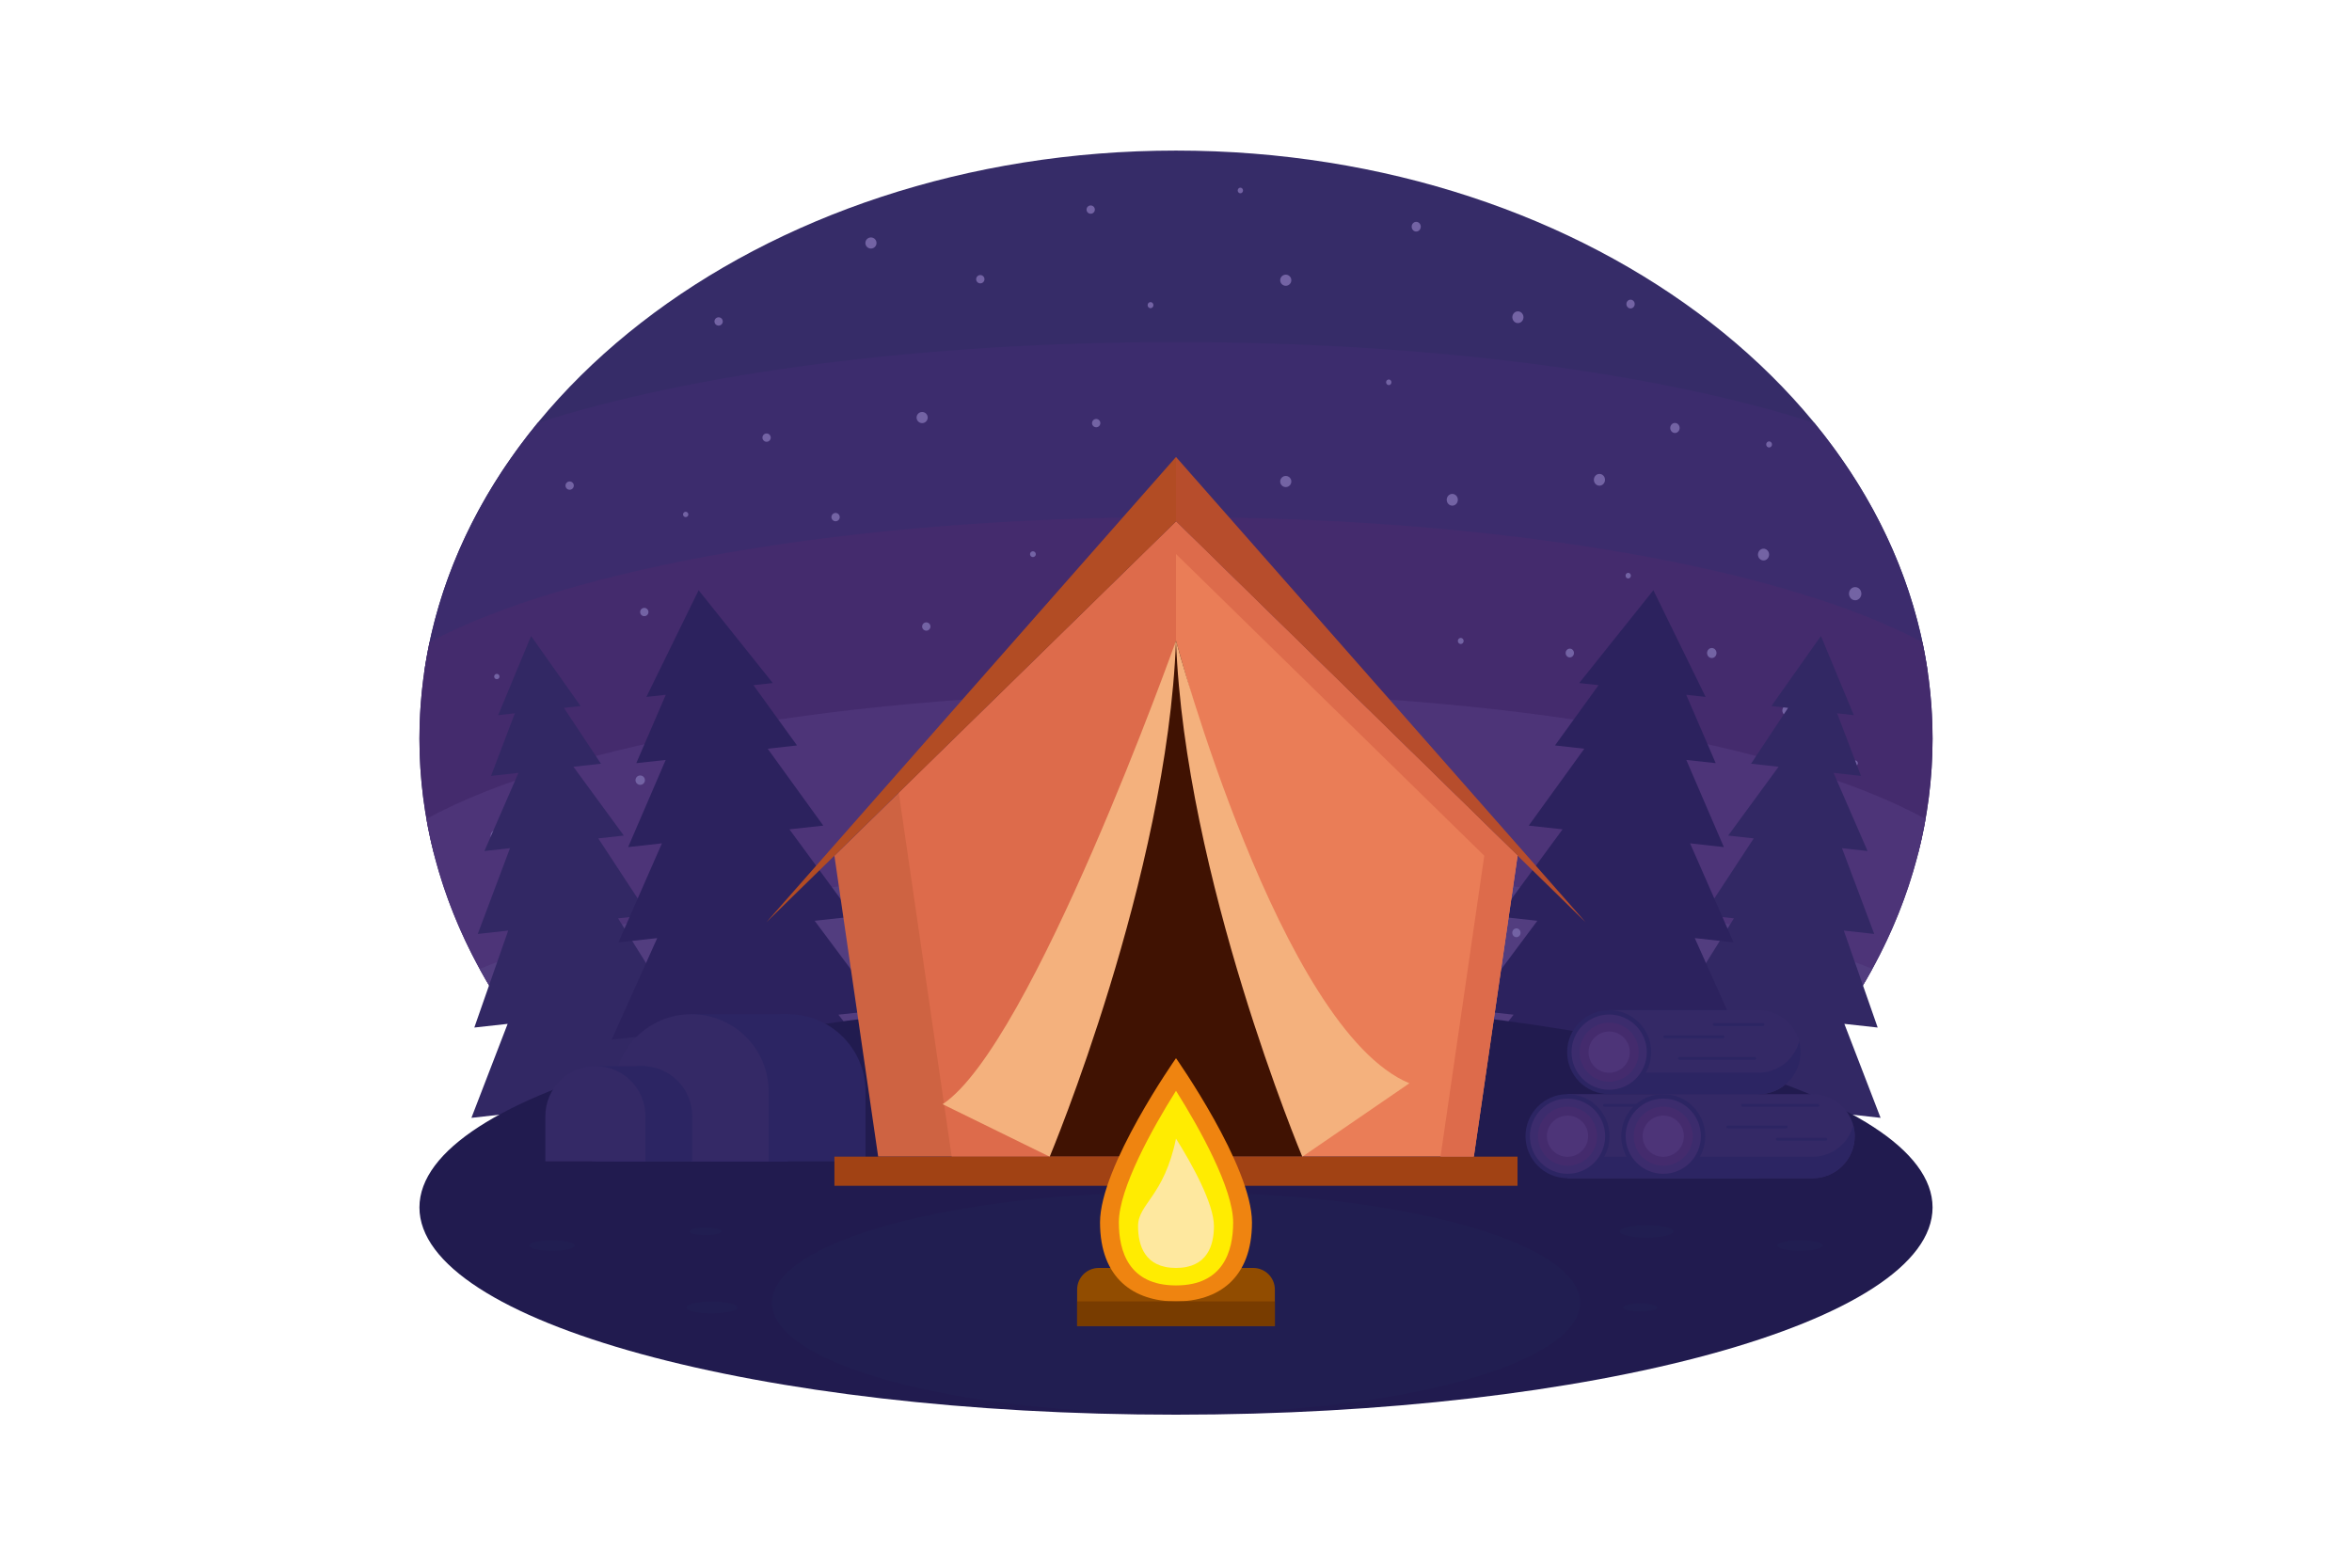 <svg width="3000" height="2000" viewBox="0 0 3000 2000" fill="none" xmlns="http://www.w3.org/2000/svg">
<path d="M1500 1692.5C2032.95 1692.5 2465 1356.62 2465 942.3C2465 527.976 2032.95 192.1 1500 192.1C967.045 192.1 535 527.976 535 942.3C535 1356.62 967.045 1692.5 1500 1692.5Z" fill="#362C68"/>
<path d="M1500 1022.2C1920.7 1022.2 2284.6 955.6 2459.1 858.8C2442.5 742.2 2391.5 633.7 2314.2 539.5C2118.1 476.4 1826.1 436.4 1500 436.4C1173.9 436.4 881.9 476.4 685.8 539.5C608.5 633.7 557.6 742.2 540.9 858.8C715.4 955.6 1079.3 1022.2 1500 1022.2Z" fill="#3C2C6D"/>
<path d="M553.4 1088.8C732.3 1182 1089.1 1245.5 1500 1245.5C1910.9 1245.5 2267.7 1182 2446.6 1088.8C2458.7 1041.4 2465 992.5 2465 942.4C2465 900.5 2460.6 859.3 2452.1 819.3C2275 724.5 1915.1 659.7 1500 659.7C1084.9 659.7 725 724.5 547.9 819.3C539.4 859.4 535 900.5 535 942.4C535 992.5 541.3 1041.4 553.4 1088.8Z" fill="#442B6D"/>
<path d="M1500 1468.8C1813 1468.8 2094.6 1431.9 2290.1 1373.2C2376.4 1277.7 2434.8 1165.8 2456.1 1044.8C2280.5 948.8 1918.3 883 1500 883C1081.7 883 719.5 948.8 543.9 1044.7C565.1 1165.8 623.5 1277.6 709.9 1373.1C905.4 1431.9 1187 1468.8 1500 1468.8Z" fill="#4D3478"/>
<path d="M1455.7 1691.8C1470.4 1692 1485.2 1692.1 1500 1692.1C1514.8 1692.1 1529.6 1692 1544.3 1691.8C1924.1 1678.5 2246.6 1494.5 2388.2 1236.1C2196.3 1157.8 1870.1 1106.2 1500 1106.2C1129.9 1106.2 803.7 1157.7 611.8 1236.1C753.3 1494.5 1075.9 1678.5 1455.7 1691.8Z" fill="#523D7F"/>
<path d="M633.7 1074.3C638.063 1074.3 641.6 1070.76 641.6 1066.4C641.6 1062.04 638.063 1058.5 633.7 1058.5C629.337 1058.5 625.8 1062.04 625.8 1066.4C625.8 1070.76 629.337 1074.3 633.7 1074.3Z" fill="#7363A4"/>
<path d="M750.6 1120.4C754.521 1120.4 757.7 1117.22 757.7 1113.3C757.7 1109.38 754.521 1106.2 750.6 1106.2C746.679 1106.2 743.5 1109.38 743.5 1113.3C743.5 1117.22 746.679 1120.4 750.6 1120.4Z" fill="#7363A4"/>
<path d="M959.9 1210.1C963.821 1210.1 967 1206.92 967 1203C967 1199.08 963.821 1195.9 959.9 1195.9C955.979 1195.9 952.8 1199.08 952.8 1203C952.8 1206.92 955.979 1210.1 959.9 1210.1Z" fill="#7363A4"/>
<path d="M938.1 866.8C942.021 866.8 945.2 863.621 945.2 859.7C945.2 855.779 942.021 852.6 938.1 852.6C934.179 852.6 931 855.779 931 859.7C931 863.621 934.179 866.8 938.1 866.8Z" fill="#7363A4"/>
<path d="M1176.2 539.8C1180.12 539.8 1183.3 536.621 1183.3 532.7C1183.3 528.779 1180.12 525.6 1176.2 525.6C1172.28 525.6 1169.1 528.779 1169.1 532.7C1169.1 536.621 1172.28 539.8 1176.2 539.8Z" fill="#7363A4"/>
<path d="M1640 621.4C1643.92 621.4 1647.1 618.221 1647.1 614.3C1647.1 610.379 1643.92 607.2 1640 607.2C1636.08 607.2 1632.9 610.379 1632.9 614.3C1632.9 618.221 1636.08 621.4 1640 621.4Z" fill="#7363A4"/>
<path d="M816.6 1001.3C819.914 1001.3 822.6 998.614 822.6 995.3C822.6 991.986 819.914 989.3 816.6 989.3C813.286 989.3 810.6 991.986 810.6 995.3C810.6 998.614 813.286 1001.3 816.6 1001.3Z" fill="#7363A4"/>
<path d="M863.6 1271.3C866.914 1271.3 869.6 1268.61 869.6 1265.3C869.6 1261.99 866.914 1259.3 863.6 1259.3C860.286 1259.3 857.6 1261.99 857.6 1265.3C857.6 1268.61 860.286 1271.3 863.6 1271.3Z" fill="#7363A4"/>
<path d="M720.6 932.3C723.914 932.3 726.6 929.614 726.6 926.3C726.6 922.986 723.914 920.3 720.6 920.3C717.286 920.3 714.6 922.986 714.6 926.3C714.6 929.614 717.286 932.3 720.6 932.3Z" fill="#7363A4"/>
<path d="M923.3 1091.5C925.178 1091.5 926.7 1089.98 926.7 1088.1C926.7 1086.22 925.178 1084.7 923.3 1084.7C921.422 1084.7 919.9 1086.22 919.9 1088.1C919.9 1089.98 921.422 1091.5 923.3 1091.5Z" fill="#7363A4"/>
<path d="M874.6 659.7C876.478 659.7 878 658.178 878 656.3C878 654.422 876.478 652.9 874.6 652.9C872.722 652.9 871.2 654.422 871.2 656.3C871.2 658.178 872.722 659.7 874.6 659.7Z" fill="#7363A4"/>
<path d="M633.7 866.5C635.578 866.5 637.1 864.978 637.1 863.1C637.1 861.222 635.578 859.7 633.7 859.7C631.822 859.7 630.3 861.222 630.3 863.1C630.3 864.978 631.822 866.5 633.7 866.5Z" fill="#7363A4"/>
<path d="M997.8 1000.6C1000.73 1000.6 1003.1 998.227 1003.1 995.3C1003.1 992.373 1000.73 990 997.8 990C994.873 990 992.5 992.373 992.5 995.3C992.5 998.227 994.873 1000.6 997.8 1000.6Z" fill="#7363A4"/>
<path d="M1317.5 710.7C1319.54 710.7 1321.2 709.043 1321.2 707C1321.2 704.956 1319.54 703.3 1317.5 703.3C1315.46 703.3 1313.8 704.956 1313.8 707C1313.8 709.043 1315.46 710.7 1317.5 710.7Z" fill="#7363A4"/>
<path d="M821.8 786.1C824.727 786.1 827.1 783.727 827.1 780.8C827.1 777.873 824.727 775.5 821.8 775.5C818.873 775.5 816.5 777.873 816.5 780.8C816.5 783.727 818.873 786.1 821.8 786.1Z" fill="#7363A4"/>
<path d="M1065.8 665C1068.73 665 1071.1 662.627 1071.1 659.7C1071.1 656.773 1068.73 654.4 1065.8 654.4C1062.87 654.4 1060.5 656.773 1060.5 659.7C1060.5 662.627 1062.87 665 1065.8 665Z" fill="#7363A4"/>
<path d="M977.8 563.6C980.727 563.6 983.1 561.227 983.1 558.3C983.1 555.373 980.727 553 977.8 553C974.873 553 972.5 555.373 972.5 558.3C972.5 561.227 974.873 563.6 977.8 563.6Z" fill="#7363A4"/>
<path d="M1398.2 545.1C1401.13 545.1 1403.5 542.727 1403.5 539.8C1403.5 536.873 1401.13 534.5 1398.2 534.5C1395.27 534.5 1392.9 536.873 1392.9 539.8C1392.9 542.727 1395.27 545.1 1398.2 545.1Z" fill="#7363A4"/>
<path d="M1181.5 804.6C1184.43 804.6 1186.8 802.227 1186.8 799.3C1186.8 796.373 1184.43 794 1181.5 794C1178.57 794 1176.2 796.373 1176.2 799.3C1176.2 802.227 1178.57 804.6 1181.5 804.6Z" fill="#7363A4"/>
<path d="M726.6 624.8C729.527 624.8 731.9 622.427 731.9 619.5C731.9 616.573 729.527 614.2 726.6 614.2C723.673 614.2 721.3 616.573 721.3 619.5C721.3 622.427 723.673 624.8 726.6 624.8Z" fill="#7363A4"/>
<path d="M1136.8 1013.5C1138.84 1013.5 1140.5 1011.84 1140.5 1009.8C1140.5 1007.76 1138.84 1006.1 1136.8 1006.1C1134.76 1006.1 1133.1 1007.76 1133.1 1009.8C1133.1 1011.84 1134.76 1013.5 1136.8 1013.5Z" fill="#7363A4"/>
<path d="M743.5 1249.2C745.543 1249.2 747.2 1247.54 747.2 1245.5C747.2 1243.46 745.543 1241.8 743.5 1241.8C741.456 1241.8 739.8 1243.46 739.8 1245.5C739.8 1247.54 741.456 1249.2 743.5 1249.2Z" fill="#7363A4"/>
<path d="M2366.3 765.8C2370.66 765.8 2374.2 762.039 2374.2 757.4C2374.2 752.761 2370.66 749 2366.3 749C2361.94 749 2358.4 752.761 2358.4 757.4C2358.4 762.039 2361.94 765.8 2366.3 765.8Z" fill="#7363A4"/>
<path d="M2249.4 715C2253.32 715 2256.5 711.642 2256.5 707.5C2256.5 703.358 2253.32 700 2249.4 700C2245.48 700 2242.3 703.358 2242.3 707.5C2242.3 711.642 2245.48 715 2249.4 715Z" fill="#7363A4"/>
<path d="M2040.1 619.6C2044.02 619.6 2047.2 616.242 2047.2 612.1C2047.2 607.958 2044.02 604.6 2040.1 604.6C2036.18 604.6 2033 607.958 2033 612.1C2033 616.242 2036.18 619.6 2040.1 619.6Z" fill="#7363A4"/>
<path d="M1852.4 645.1C1856.32 645.1 1859.5 641.742 1859.5 637.6C1859.5 633.458 1856.32 630.1 1852.4 630.1C1848.48 630.1 1845.3 633.458 1845.3 637.6C1845.3 641.742 1848.48 645.1 1852.4 645.1Z" fill="#7363A4"/>
<path d="M2025.9 984.8C2029.82 984.8 2033 981.442 2033 977.3C2033 973.158 2029.82 969.8 2025.9 969.8C2021.98 969.8 2018.8 973.158 2018.8 977.3C2018.8 981.442 2021.98 984.8 2025.9 984.8Z" fill="#7363A4"/>
<path d="M1823.8 1332.5C1827.72 1332.5 1830.9 1329.14 1830.9 1325C1830.9 1320.86 1827.72 1317.5 1823.8 1317.5C1819.88 1317.5 1816.7 1320.86 1816.7 1325C1816.7 1329.14 1819.88 1332.5 1823.8 1332.5Z" fill="#7363A4"/>
<path d="M1360 1245.8C1363.92 1245.8 1367.1 1242.44 1367.1 1238.3C1367.1 1234.16 1363.92 1230.8 1360 1230.8C1356.08 1230.8 1352.9 1234.16 1352.9 1238.3C1352.9 1242.44 1356.08 1245.8 1360 1245.8Z" fill="#7363A4"/>
<path d="M2183.4 839.5C2186.71 839.5 2189.4 836.635 2189.4 833.1C2189.4 829.565 2186.71 826.7 2183.4 826.7C2180.09 826.7 2177.4 829.565 2177.4 833.1C2177.4 836.635 2180.09 839.5 2183.4 839.5Z" fill="#7363A4"/>
<path d="M2136.4 552.4C2139.71 552.4 2142.4 549.535 2142.4 546C2142.4 542.465 2139.71 539.6 2136.4 539.6C2133.09 539.6 2130.4 542.465 2130.4 546C2130.4 549.535 2133.09 552.4 2136.4 552.4Z" fill="#7363A4"/>
<path d="M2279.4 912.9C2282.71 912.9 2285.4 910.035 2285.4 906.5C2285.4 902.965 2282.71 900.1 2279.4 900.1C2276.09 900.1 2273.4 902.965 2273.4 906.5C2273.4 910.035 2276.09 912.9 2279.4 912.9Z" fill="#7363A4"/>
<path d="M2076.8 738C2078.68 738 2080.2 736.388 2080.2 734.4C2080.2 732.412 2078.68 730.8 2076.8 730.8C2074.92 730.8 2073.4 732.412 2073.4 734.4C2073.4 736.388 2074.92 738 2076.8 738Z" fill="#7363A4"/>
<path d="M1771.4 491.3C1773.28 491.3 1774.8 489.688 1774.8 487.7C1774.8 485.712 1773.28 484.1 1771.4 484.1C1769.52 484.1 1768 485.712 1768 487.7C1768 489.688 1769.52 491.3 1771.4 491.3Z" fill="#7363A4"/>
<path d="M2125.4 1197.2C2127.28 1197.2 2128.8 1195.59 2128.8 1193.6C2128.8 1191.61 2127.28 1190 2125.4 1190C2123.52 1190 2122 1191.61 2122 1193.6C2122 1195.59 2123.52 1197.2 2125.4 1197.2Z" fill="#7363A4"/>
<path d="M2366.3 977.3C2368.18 977.3 2369.7 975.688 2369.7 973.7C2369.7 971.712 2368.18 970.1 2366.3 970.1C2364.42 970.1 2362.9 971.712 2362.9 973.7C2362.9 975.688 2364.42 977.3 2366.3 977.3Z" fill="#7363A4"/>
<path d="M2002.3 838.7C2005.23 838.7 2007.6 836.193 2007.6 833.1C2007.6 830.007 2005.23 827.5 2002.3 827.5C1999.37 827.5 1997 830.007 1997 833.1C1997 836.193 1999.37 838.7 2002.3 838.7Z" fill="#7363A4"/>
<path d="M1682.5 1143.5C1684.54 1143.5 1686.2 1141.75 1686.2 1139.6C1686.2 1137.45 1684.54 1135.7 1682.5 1135.7C1680.46 1135.7 1678.8 1137.45 1678.8 1139.6C1678.8 1141.75 1680.46 1143.5 1682.5 1143.5Z" fill="#7363A4"/>
<path d="M2178.2 1066.8C2181.13 1066.8 2183.5 1064.29 2183.5 1061.2C2183.5 1058.11 2181.13 1055.6 2178.2 1055.6C2175.27 1055.6 2172.9 1058.11 2172.9 1061.2C2172.9 1064.29 2175.27 1066.8 2178.2 1066.8Z" fill="#7363A4"/>
<path d="M1934.2 1195.6C1937.13 1195.6 1939.5 1193.09 1939.5 1190C1939.5 1186.91 1937.13 1184.4 1934.2 1184.4C1931.27 1184.4 1928.9 1186.91 1928.9 1190C1928.9 1193.09 1931.27 1195.6 1934.2 1195.6Z" fill="#7363A4"/>
<path d="M2022.3 1303.4C2025.23 1303.4 2027.6 1300.89 2027.6 1297.8C2027.6 1294.71 2025.23 1292.2 2022.3 1292.2C2019.37 1292.2 2017 1294.71 2017 1297.8C2017 1300.89 2019.37 1303.4 2022.3 1303.4Z" fill="#7363A4"/>
<path d="M1601.8 1323.1C1604.73 1323.1 1607.1 1320.59 1607.1 1317.5C1607.1 1314.41 1604.73 1311.9 1601.8 1311.9C1598.87 1311.9 1596.5 1314.41 1596.5 1317.5C1596.5 1320.59 1598.87 1323.1 1601.8 1323.1Z" fill="#7363A4"/>
<path d="M1818.5 1047.1C1821.43 1047.1 1823.8 1044.59 1823.8 1041.5C1823.8 1038.41 1821.43 1035.9 1818.5 1035.9C1815.57 1035.9 1813.2 1038.41 1813.2 1041.5C1813.2 1044.59 1815.57 1047.1 1818.5 1047.1Z" fill="#7363A4"/>
<path d="M2273.4 1238.3C2276.33 1238.3 2278.7 1235.79 2278.7 1232.7C2278.7 1229.61 2276.33 1227.1 2273.4 1227.1C2270.47 1227.1 2268.1 1229.61 2268.1 1232.7C2268.1 1235.79 2270.47 1238.3 2273.4 1238.3Z" fill="#7363A4"/>
<path d="M1863.2 821.6C1865.24 821.6 1866.9 819.854 1866.9 817.7C1866.9 815.546 1865.24 813.8 1863.2 813.8C1861.16 813.8 1859.5 815.546 1859.5 817.7C1859.5 819.854 1861.16 821.6 1863.2 821.6Z" fill="#7363A4"/>
<path d="M2256.5 570.9C2258.54 570.9 2260.2 569.154 2260.2 567C2260.2 564.846 2258.54 563.1 2256.5 563.1C2254.46 563.1 2252.8 564.846 2252.8 567C2252.8 569.154 2254.46 570.9 2256.5 570.9Z" fill="#7363A4"/>
<path d="M1110.9 317.1C1114.82 317.1 1118 313.921 1118 310C1118 306.079 1114.82 302.9 1110.9 302.9C1106.98 302.9 1103.8 306.079 1103.8 310C1103.8 313.921 1106.98 317.1 1110.9 317.1Z" fill="#7363A4"/>
<path d="M1640 364.6C1643.92 364.6 1647.1 361.421 1647.1 357.5C1647.1 353.579 1643.92 350.4 1640 350.4C1636.08 350.4 1632.9 353.579 1632.9 357.5C1632.9 361.421 1636.08 364.6 1640 364.6Z" fill="#7363A4"/>
<path d="M1250.4 361.5C1253.33 361.5 1255.7 359.127 1255.7 356.2C1255.7 353.273 1253.33 350.9 1250.4 350.9C1247.47 350.9 1245.1 353.273 1245.1 356.2C1245.1 359.127 1247.47 361.5 1250.4 361.5Z" fill="#7363A4"/>
<path d="M1391.2 272.7C1394.13 272.7 1396.5 270.327 1396.5 267.4C1396.5 264.473 1394.13 262.1 1391.2 262.1C1388.27 262.1 1385.9 264.473 1385.9 267.4C1385.9 270.327 1388.27 272.7 1391.2 272.7Z" fill="#7363A4"/>
<path d="M916.6 415.4C919.527 415.4 921.9 413.027 921.9 410.1C921.9 407.173 919.527 404.8 916.6 404.8C913.673 404.8 911.3 407.173 911.3 410.1C911.3 413.027 913.673 415.4 916.6 415.4Z" fill="#7363A4"/>
<path d="M1936.1 412.2C1940.02 412.2 1943.2 408.842 1943.2 404.7C1943.2 400.558 1940.02 397.2 1936.1 397.2C1932.18 397.2 1929 400.558 1929 404.7C1929 408.842 1932.18 412.2 1936.1 412.2Z" fill="#7363A4"/>
<path d="M1806.4 295.4C1809.6 295.4 1812.2 292.624 1812.2 289.2C1812.2 285.776 1809.6 283 1806.4 283C1803.2 283 1800.6 285.776 1800.6 289.2C1800.6 292.624 1803.2 295.4 1806.4 295.4Z" fill="#7363A4"/>
<path d="M2079.8 393.5C2082.73 393.5 2085.1 390.993 2085.1 387.9C2085.1 384.807 2082.73 382.3 2079.8 382.3C2076.87 382.3 2074.5 384.807 2074.5 387.9C2074.5 390.993 2076.87 393.5 2079.8 393.5Z" fill="#7363A4"/>
<path d="M1582.1 246.6C1583.98 246.6 1585.5 244.988 1585.5 243C1585.5 241.012 1583.98 239.4 1582.1 239.4C1580.22 239.4 1578.7 241.012 1578.7 243C1578.7 244.988 1580.22 246.6 1582.1 246.6Z" fill="#7363A4"/>
<path d="M1467.5 393.2C1469.54 393.2 1471.2 391.454 1471.2 389.3C1471.2 387.146 1469.54 385.4 1467.5 385.4C1465.46 385.4 1463.8 387.146 1463.8 389.3C1463.8 391.454 1465.46 393.2 1467.5 393.2Z" fill="#7363A4"/>
<path d="M2256 1410.2L2398.7 1426.1L2352.5 1306.2L2395 1310.9L2351.8 1187.2L2390.6 1191.5L2349.5 1082.1L2382.1 1085.7L2338.7 986L2373.7 989.9L2343.3 910L2364.6 912.4L2322.6 811.4L2259.5 900.7L2280.7 903.1L2233.5 974.3L2268.6 978.2L2204.3 1066L2236.9 1069.6L2172.8 1167.3L2211.6 1171.6L2142.2 1282.8L2184.8 1287.6L2113.3 1394.3L2256 1410.2Z" fill="#322864"/>
<path d="M2035.9 1417L2220.5 1437.3L2165.4 1320.3L2219.8 1326.3L2161.7 1196.8L2211.2 1202.3L2155.7 1075.9L2198.8 1080.7L2150.9 969.5L2188.4 973.6L2150.8 886.4L2175.5 889.1L2108.9 753L2014.3 871.4L2039 874.1L1983.4 951L2020.8 955.2L1949.9 1053.3L1993.1 1058L1911.4 1169.3L1960.9 1174.7L1876.1 1288.5L1930.6 1294.5L1851.4 1396.7L2035.9 1417Z" fill="#2C225E"/>
<path d="M719.3 903.1L740.5 900.7L677.4 811.4L635.4 912.4L656.7 910L626.3 989.9L661.3 986L617.9 1085.7L650.5 1082.1L609.4 1191.5L648.2 1187.2L605 1310.9L647.5 1306.2L601.3 1426.1L744 1410.2L886.7 1394.3L815.2 1287.6L857.8 1282.8L788.4 1171.6L827.2 1167.3L763.1 1069.6L795.7 1066L731.4 978.2L766.5 974.3L719.3 903.1Z" fill="#322864"/>
<path d="M964.1 1417L1148.6 1396.7L1069.4 1294.5L1123.9 1288.5L1039.1 1174.7L1088.6 1169.3L1006.9 1058L1050.1 1053.3L979.2 955.2L1016.6 951L961 874.1L985.7 871.4L891.1 753L824.5 889.1L849.2 886.4L811.6 973.6L849.1 969.5L801.2 1080.7L844.3 1075.9L788.8 1202.3L838.3 1196.8L780.2 1326.3L834.6 1320.3L779.5 1437.3L964.1 1417Z" fill="#2C225E"/>
<path d="M1500 1804.8C2032.95 1804.8 2465 1686.42 2465 1540.4C2465 1394.38 2032.95 1276 1500 1276C967.045 1276 535 1394.38 535 1540.4C535 1686.42 967.045 1804.8 1500 1804.8Z" fill="#211B4F"/>
<path d="M1500 1803.2C1784.65 1803.2 2015.4 1739.98 2015.4 1662C2015.4 1584.02 1784.65 1520.8 1500 1520.8C1215.35 1520.8 984.6 1584.02 984.6 1662C984.6 1739.98 1215.35 1803.2 1500 1803.2Z" fill="#211E51"/>
<path d="M2100.2 1579C2119.09 1579 2134.4 1575.42 2134.4 1571C2134.4 1566.58 2119.09 1563 2100.2 1563C2081.31 1563 2066 1566.58 2066 1571C2066 1575.42 2081.31 1579 2100.2 1579Z" fill="#211E51"/>
<path d="M2092 1673.1C2103.93 1673.1 2113.6 1670.82 2113.6 1668C2113.6 1665.18 2103.93 1662.9 2092 1662.9C2080.07 1662.9 2070.4 1665.18 2070.4 1668C2070.4 1670.82 2080.07 1673.1 2092 1673.1Z" fill="#211E51"/>
<path d="M2296 1595.8C2312.02 1595.8 2325 1592.76 2325 1589C2325 1585.24 2312.02 1582.2 2296 1582.2C2279.98 1582.2 2267 1585.24 2267 1589C2267 1592.76 2279.98 1595.8 2296 1595.8Z" fill="#211E51"/>
<path d="M899.8 1575.8C911.177 1575.8 920.4 1573.65 920.4 1571C920.4 1568.35 911.177 1566.2 899.8 1566.2C888.423 1566.2 879.2 1568.35 879.2 1571C879.2 1573.65 888.423 1575.8 899.8 1575.8Z" fill="#211E51"/>
<path d="M908 1675.6C925.949 1675.6 940.5 1672.2 940.5 1668C940.5 1663.8 925.949 1660.4 908 1660.4C890.051 1660.4 875.5 1663.8 875.5 1668C875.5 1672.2 890.051 1675.6 908 1675.6Z" fill="#211E51"/>
<path d="M704 1595.8C720.016 1595.8 733 1592.76 733 1589C733 1585.24 720.016 1582.2 704 1582.2C687.984 1582.2 675 1585.24 675 1589C675 1592.76 687.984 1595.8 704 1595.8Z" fill="#211E51"/>
<path d="M1104 1392.6C1104 1338.1 1059.8 1293.9 1005.3 1293.9C950.8 1293.9 906.6 1338.1 906.6 1392.6V1481.6H1104V1392.6Z" fill="#2C2563"/>
<path d="M1005.3 1293.9H881.7V1481.7H1005.3V1293.9Z" fill="#2C2563"/>
<path d="M980.4 1392.6C980.4 1338.1 936.2 1293.9 881.7 1293.9C827.2 1293.9 783 1338.1 783 1392.6V1481.6H980.4V1392.6V1392.6Z" fill="#342966"/>
<path d="M883 1424C883 1388.7 854.4 1360.1 819.1 1360.1C783.8 1360.1 755.2 1388.7 755.2 1424V1481.6H883V1424Z" fill="#2C2563"/>
<path d="M823.3 1360.1H759.4V1481.6H823.3V1360.1Z" fill="#2C2563"/>
<path d="M695.6 1424V1481.6H823.3V1424C823.3 1388.7 794.7 1360.1 759.4 1360.1C724.1 1360.1 695.6 1388.7 695.6 1424Z" fill="#342966"/>
<path d="M2243.6 1395.9H1999.4V1503.1H2243.6V1395.9Z" fill="#342966"/>
<path d="M2243.6 1475.7H1999.4V1503.2H2243.6V1475.7Z" fill="#2C2563"/>
<path d="M1999.4 1503.1C2029 1503.1 2053 1479.1 2053 1449.5C2053 1419.9 2029 1395.9 1999.4 1395.9C1969.8 1395.9 1945.8 1419.9 1945.8 1449.5C1945.8 1479.1 1969.8 1503.1 1999.4 1503.1Z" fill="#2C2563"/>
<path d="M2365.7 1449.5C2365.7 1419.9 2341.7 1395.9 2312.1 1395.9H2121.5V1503.1H2312.1C2341.7 1503.1 2365.7 1479.1 2365.7 1449.5Z" fill="#342966"/>
<path d="M2121.5 1503.1C2151.1 1503.1 2175.1 1479.1 2175.1 1449.5C2175.1 1419.9 2151.1 1395.9 2121.5 1395.9C2091.9 1395.9 2067.9 1419.9 2067.9 1449.5C2067.9 1479.1 2091.9 1503.1 2121.5 1503.1Z" fill="#2C2563"/>
<path d="M1999.4 1497.5C2025.91 1497.5 2047.4 1476.01 2047.4 1449.5C2047.4 1422.99 2025.91 1401.5 1999.4 1401.5C1972.89 1401.5 1951.4 1422.99 1951.4 1449.5C1951.4 1476.01 1972.89 1497.5 1999.4 1497.5Z" fill="#3C2C6D"/>
<path d="M1999.4 1487.2C2020.22 1487.2 2037.1 1470.32 2037.1 1449.5C2037.1 1428.68 2020.22 1411.8 1999.4 1411.8C1978.58 1411.8 1961.7 1428.68 1961.7 1449.5C1961.7 1470.32 1978.58 1487.2 1999.4 1487.2Z" fill="#442B6D"/>
<path d="M1999.4 1475.8C2013.93 1475.8 2025.7 1464.03 2025.7 1449.5C2025.7 1434.97 2013.93 1423.2 1999.4 1423.2C1984.88 1423.2 1973.1 1434.97 1973.1 1449.5C1973.1 1464.03 1984.88 1475.8 1999.4 1475.8Z" fill="#4D3478"/>
<path d="M2365.7 1449.5C2365.7 1444.8 2365.1 1440.2 2363.9 1435.8C2357.8 1458.7 2336.9 1475.7 2312.1 1475.7H2121.5V1503.2H2312.1C2341.7 1503.1 2365.7 1479.1 2365.7 1449.5Z" fill="#2C2563"/>
<path d="M2121.5 1497.5C2148.01 1497.5 2169.5 1476.01 2169.5 1449.5C2169.5 1422.99 2148.01 1401.5 2121.5 1401.5C2094.99 1401.5 2073.5 1422.99 2073.5 1449.5C2073.5 1476.01 2094.99 1497.5 2121.5 1497.5Z" fill="#3C2C6D"/>
<path d="M2121.5 1487.2C2142.32 1487.2 2159.2 1470.32 2159.2 1449.5C2159.2 1428.68 2142.32 1411.8 2121.5 1411.8C2100.68 1411.8 2083.8 1428.68 2083.8 1449.5C2083.8 1470.32 2100.68 1487.2 2121.5 1487.2Z" fill="#442B6D"/>
<path d="M2121.5 1475.8C2136.03 1475.8 2147.8 1464.03 2147.8 1449.5C2147.8 1434.97 2136.03 1423.2 2121.5 1423.2C2106.97 1423.2 2095.2 1434.97 2095.2 1449.5C2095.2 1464.03 2106.97 1475.8 2121.5 1475.8Z" fill="#4D3478"/>
<path d="M2296.7 1342.3C2296.7 1312.7 2272.7 1288.7 2243.1 1288.7H2052.5V1395.9H2243.1C2272.7 1395.9 2296.7 1371.9 2296.7 1342.3Z" fill="#342966"/>
<path d="M2052.5 1395.9C2082.1 1395.9 2106.1 1371.9 2106.1 1342.3C2106.1 1312.7 2082.1 1288.7 2052.5 1288.7C2022.9 1288.7 1998.9 1312.7 1998.9 1342.3C1998.9 1371.9 2022.9 1395.9 2052.5 1395.9Z" fill="#2C2563"/>
<path d="M2296.7 1342.3C2296.7 1337.6 2296.1 1333 2294.9 1328.6C2288.8 1351.5 2267.9 1368.5 2243.1 1368.5H2052.5V1396H2243.1C2272.7 1395.9 2296.7 1371.9 2296.7 1342.3Z" fill="#2C2563"/>
<path d="M2052.5 1390.3C2079.01 1390.3 2100.5 1368.81 2100.5 1342.3C2100.5 1315.79 2079.01 1294.3 2052.5 1294.3C2025.99 1294.3 2004.5 1315.79 2004.5 1342.3C2004.5 1368.81 2025.99 1390.3 2052.5 1390.3Z" fill="#3C2C6D"/>
<path d="M2052.5 1380C2073.32 1380 2090.2 1363.12 2090.2 1342.3C2090.2 1321.48 2073.32 1304.6 2052.5 1304.6C2031.68 1304.6 2014.8 1321.48 2014.8 1342.3C2014.8 1363.12 2031.68 1380 2052.5 1380Z" fill="#442B6D"/>
<path d="M2052.5 1368.6C2067.03 1368.6 2078.8 1356.83 2078.8 1342.3C2078.8 1327.77 2067.03 1316 2052.5 1316C2037.97 1316 2026.2 1327.77 2026.2 1342.3C2026.2 1356.83 2037.97 1368.6 2052.5 1368.6Z" fill="#4D3478"/>
<path d="M2318.6 1411.9C2319.6 1411.9 2320.4 1411.1 2320.4 1410.1C2320.4 1409.1 2319.6 1408.3 2318.6 1408.3H2222.7C2221.7 1408.3 2220.9 1409.1 2220.9 1410.1C2220.9 1411.1 2221.7 1411.9 2222.7 1411.9H2318.6Z" fill="#2C2563"/>
<path d="M2278.2 1439.5C2279.2 1439.5 2280 1438.7 2280 1437.7C2280 1436.7 2279.2 1435.9 2278.2 1435.9H2203.8C2202.8 1435.9 2202 1436.7 2202 1437.7C2202 1438.7 2202.8 1439.5 2203.8 1439.5H2278.2Z" fill="#2C2563"/>
<path d="M2087.9 1411.9C2088.9 1411.9 2089.7 1411.1 2089.7 1410.1C2089.7 1409.1 2088.9 1408.3 2087.9 1408.3H2046.6C2045.6 1408.3 2044.8 1409.1 2044.8 1410.1C2044.8 1411.1 2045.6 1411.9 2046.6 1411.9H2087.9Z" fill="#2C2563"/>
<path d="M2328.9 1455.2C2329.9 1455.2 2330.7 1454.4 2330.7 1453.4C2330.7 1452.4 2329.9 1451.6 2328.9 1451.6H2267C2266 1451.6 2265.2 1452.4 2265.2 1453.4C2265.2 1454.4 2266 1455.2 2267 1455.2H2328.9Z" fill="#2C2563"/>
<path d="M2238.2 1352.1C2239.2 1352.1 2240 1351.3 2240 1350.3C2240 1349.3 2239.2 1348.5 2238.2 1348.5H2142.3C2141.3 1348.5 2140.5 1349.3 2140.5 1350.3C2140.5 1351.3 2141.3 1352.1 2142.3 1352.1H2238.2Z" fill="#2C2563"/>
<path d="M2197.8 1324.5C2198.8 1324.5 2199.6 1323.7 2199.6 1322.7C2199.6 1321.7 2198.8 1320.9 2197.8 1320.9H2123.4C2122.4 1320.9 2121.6 1321.7 2121.6 1322.7C2121.6 1323.7 2122.4 1324.5 2123.4 1324.5H2197.8Z" fill="#2C2563"/>
<path d="M2248.6 1308.8C2249.6 1308.8 2250.4 1308 2250.4 1307C2250.4 1306 2249.6 1305.2 2248.6 1305.2H2186.7C2185.7 1305.2 2184.9 1306 2184.9 1307C2184.9 1308 2185.7 1308.8 2186.7 1308.8H2248.6Z" fill="#2C2563"/>
<path d="M1500 1475.6V665.3L1064.3 1091.7L1120.1 1475.6H1500Z" fill="#CE6342"/>
<path d="M1500 665.3L1146.4 1011.3L1213.9 1475.6H1500V665.3Z" fill="#DD6B4B"/>
<path d="M1935.7 1091.7L1500 665.3V1475.6H1879.9L1935.7 1091.7Z" fill="#EA7D57"/>
<path d="M1661.1 1475.6L1620.9 1243.5L1500 817.4L1379.1 1243.5L1338.9 1475.6H1500H1661.1Z" fill="#401202"/>
<path d="M1500 817.4C1500 817.4 1316.2 1333.6 1202.3 1408.7L1338.9 1475.7C1338.9 1475.6 1488.7 1118.7 1500 817.4Z" fill="#F4B17D"/>
<path d="M1797.7 1382C1633 1313.7 1500 817.4 1500 817.4C1511.3 1118.8 1661.1 1475.7 1661.1 1475.7L1797.7 1382Z" fill="#F4B17D"/>
<path d="M1935.6 1475.6H1064.3V1512.8H1935.6V1475.6Z" fill="#A14214"/>
<path d="M1500 583L977.7 1176.4L1500 665.3V583Z" fill="#B24C24"/>
<path d="M1500 583V665.3L2022.3 1176.4L1500 583Z" fill="#B74D2C"/>
<path d="M1879.9 1475.6L1935.7 1091.7L1500 665.3V706.8L1893.2 1091.7L1837.4 1475.6H1879.9Z" fill="#DD6B4B"/>
<path d="M1626.1 1645.2C1626.1 1630 1613.8 1617.6 1598.5 1617.6H1401.5C1386.3 1617.6 1373.9 1629.9 1373.9 1645.2V1691.6H1626.1V1645.2V1645.2Z" fill="#914C00"/>
<path d="M1596.9 1559.5C1596.9 1487.7 1500 1350 1500 1350C1500 1350 1403.1 1487.8 1403.1 1559.5C1403.1 1631.2 1446.5 1660.3 1500 1660.3C1553.5 1660.3 1596.9 1631.3 1596.9 1559.5Z" fill="#EF8410"/>
<path d="M1572.9 1559.5C1572.9 1516.6 1530.5 1439.9 1500 1391.6C1469.5 1440 1427.1 1516.6 1427.1 1559.5C1427.1 1596.2 1439.7 1639.9 1500 1639.9C1560.3 1639.9 1572.9 1596.2 1572.9 1559.5Z" fill="#FFEC01"/>
<path d="M1548.4 1564.2C1548.4 1535.7 1520.3 1484.8 1500 1452.6C1484.8 1526.4 1451.6 1535.7 1451.6 1564.2C1451.6 1588.6 1460 1617.6 1500 1617.6C1540 1617.6 1548.4 1588.6 1548.4 1564.2Z" fill="#FEE89F"/>
<path d="M1626.1 1660.3H1373.9V1691.6H1626.1V1660.3Z" fill="#783C00"/>
</svg>
